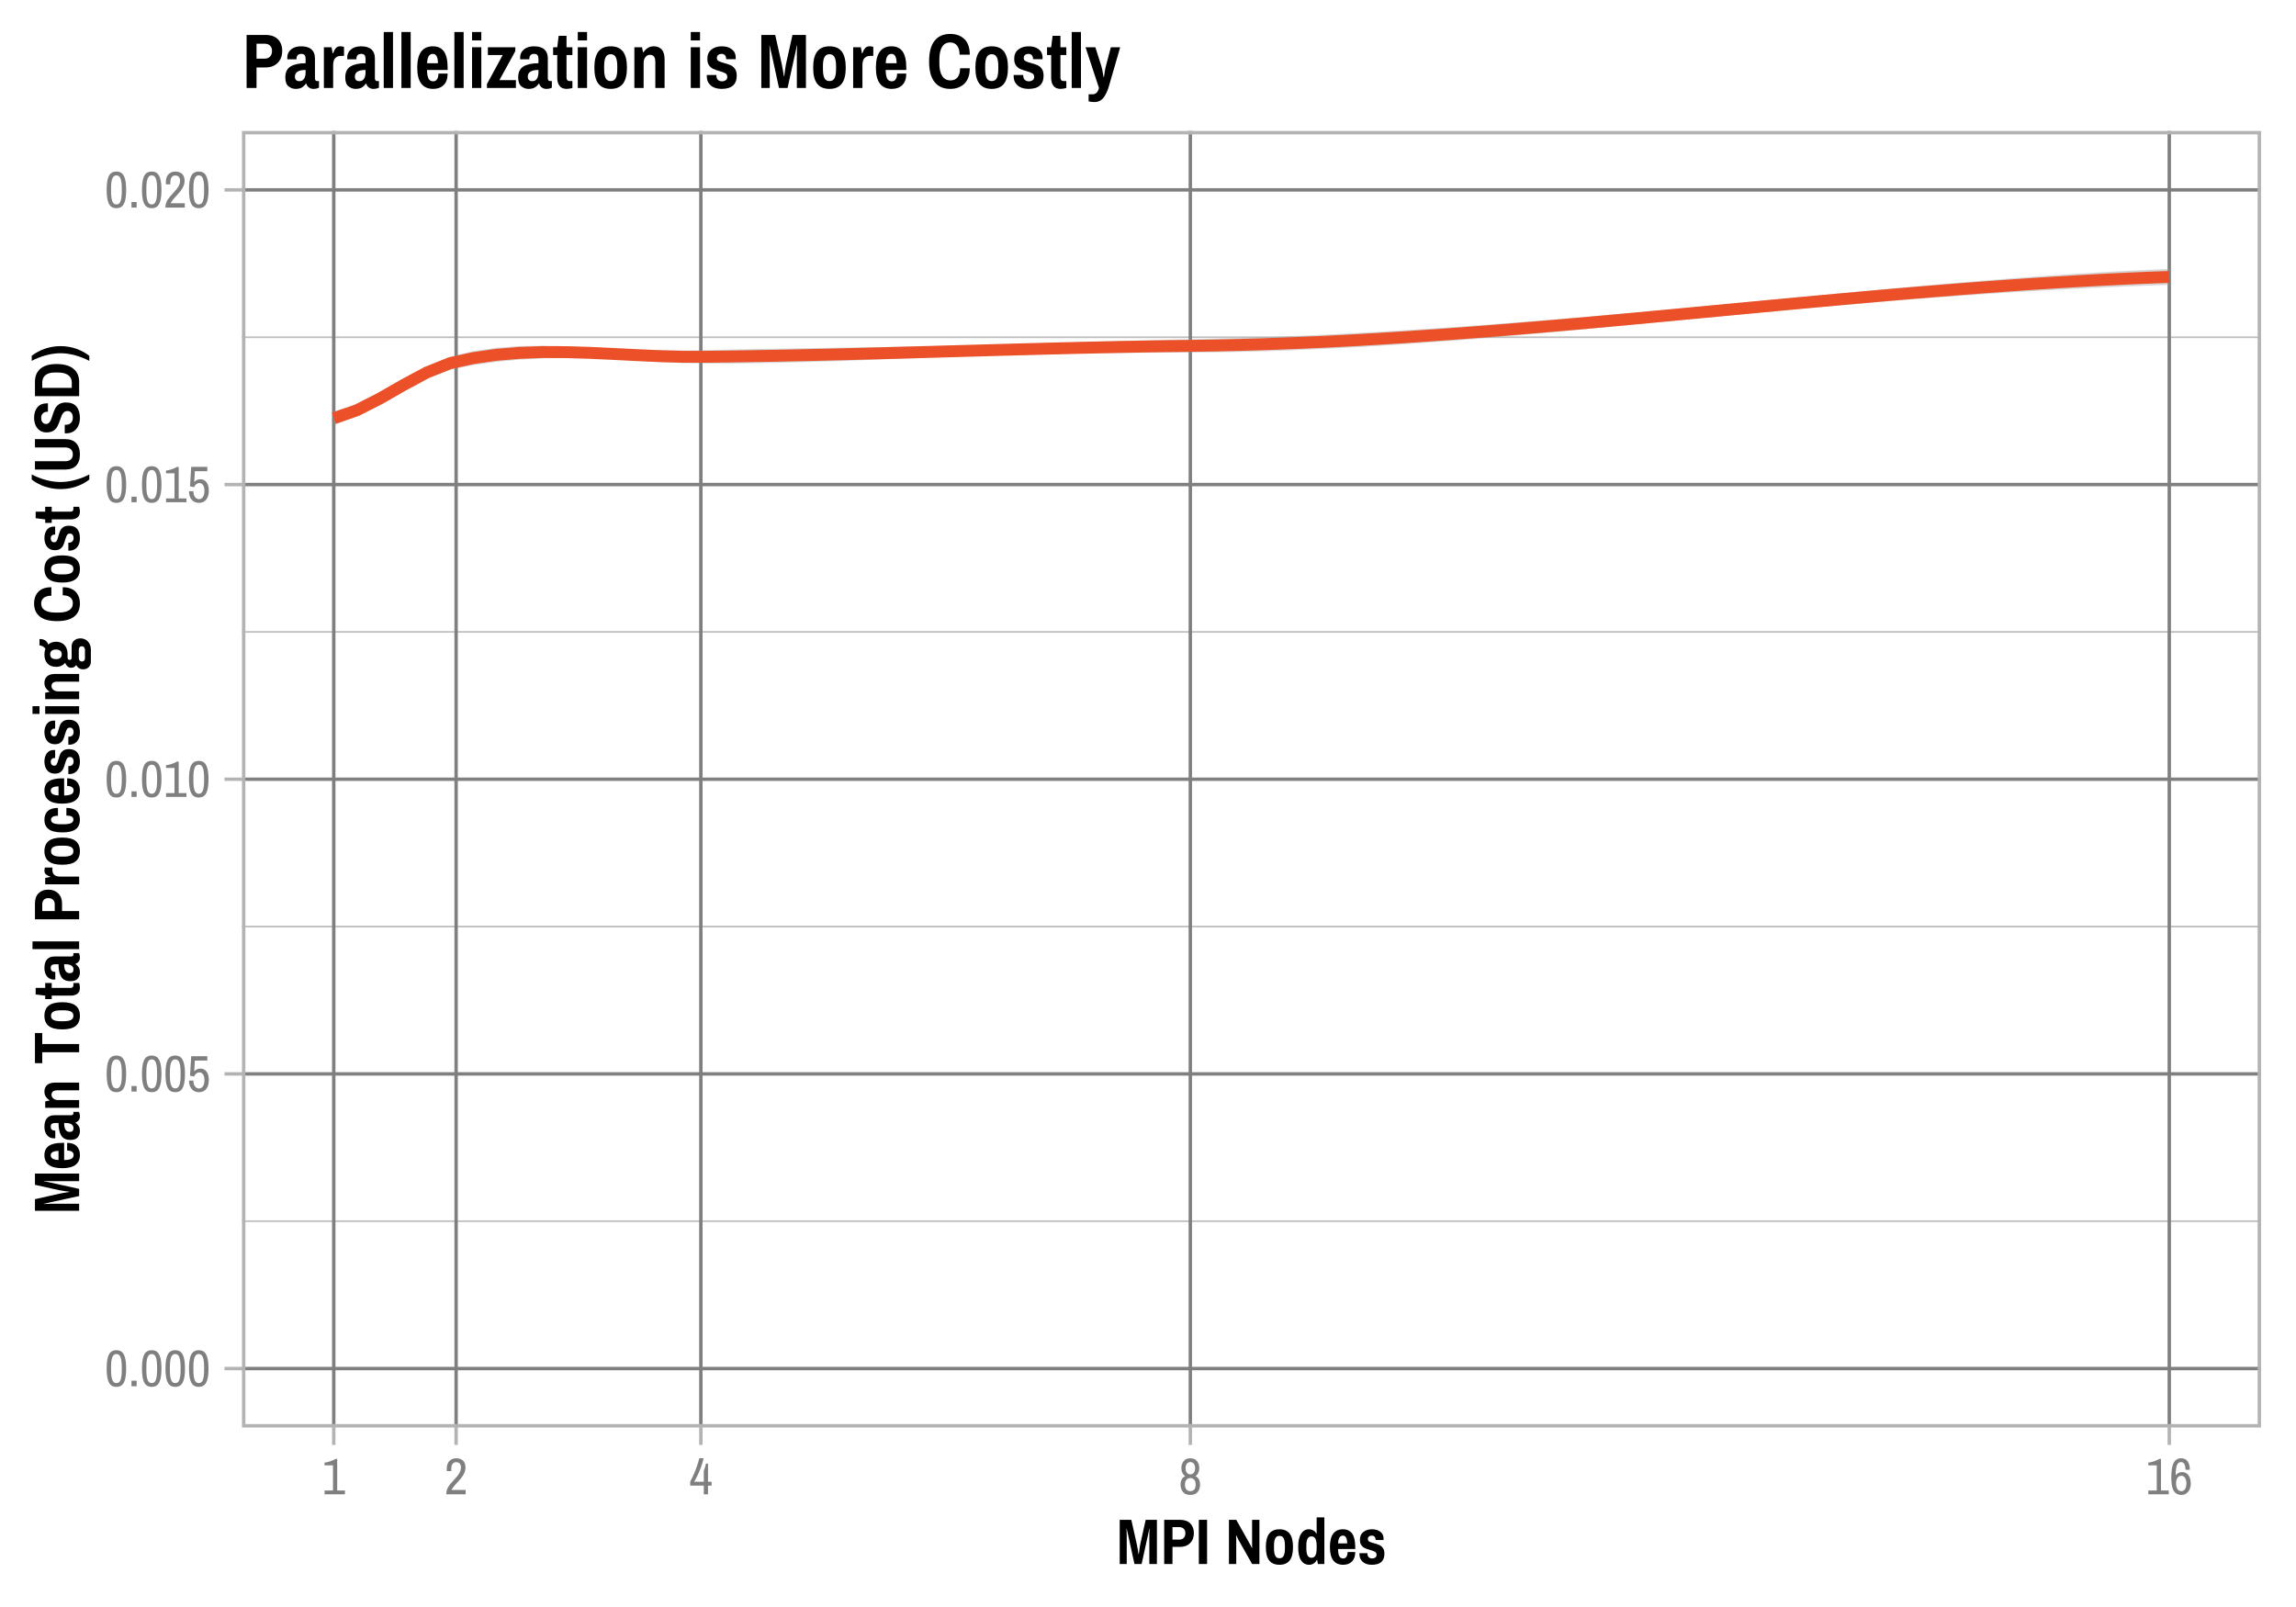 <?xml version="1.0" encoding="UTF-8"?>
<svg xmlns="http://www.w3.org/2000/svg" xmlns:xlink="http://www.w3.org/1999/xlink" width="720pt" height="504pt" viewBox="0 0 720 504" version="1.1">
<defs>
<g>
<symbol overflow="visible" id="glyph0-0">
<path style="stroke:none;" d="M 0 -11.336 L 8.098 -11.336 L 8.098 0 L 0 0 Z M 6.793 -10.523 L 1.301 -10.523 L 4.047 -6.391 Z M 0.809 -9.785 L 0.809 -1.531 L 3.555 -5.648 Z M 7.285 -9.785 L 4.539 -5.648 L 7.285 -1.531 Z M 4.047 -4.945 L 1.301 -0.809 L 6.793 -0.809 Z M 4.047 -4.945 "/>
</symbol>
<symbol overflow="visible" id="glyph0-1">
<path style="stroke:none;" d="M 3.695 -11.301 C 4.363 -11.297 4.918 -11.125 5.359 -10.781 C 5.797 -10.434 6.137 -9.84 6.379 -9 C 6.617 -8.16 6.738 -7.008 6.742 -5.543 C 6.738 -4.09 6.617 -2.938 6.379 -2.094 C 6.137 -1.246 5.797 -0.656 5.359 -0.316 C 4.918 0.023 4.363 0.191 3.695 0.195 C 3.012 0.191 2.453 0.023 2.016 -0.316 C 1.574 -0.656 1.23 -1.246 0.992 -2.094 C 0.75 -2.938 0.633 -4.09 0.633 -5.543 C 0.633 -7.008 0.75 -8.16 0.984 -9.008 C 1.219 -9.852 1.559 -10.445 2.004 -10.789 C 2.449 -11.125 3.012 -11.297 3.695 -11.301 Z M 3.695 -10.102 C 3.07 -10.102 2.633 -9.754 2.383 -9.062 C 2.129 -8.371 2.004 -7.387 2.008 -6.105 L 2.008 -4.98 C 2.004 -3.711 2.129 -2.727 2.383 -2.031 C 2.633 -1.332 3.07 -0.984 3.695 -0.984 C 4.316 -0.984 4.75 -1.332 4.996 -2.031 C 5.242 -2.727 5.367 -3.711 5.367 -4.98 L 5.367 -6.105 C 5.367 -7.387 5.242 -8.371 4.996 -9.062 C 4.75 -9.754 4.316 -10.102 3.695 -10.102 Z M 3.695 -10.102 "/>
</symbol>
<symbol overflow="visible" id="glyph0-2">
<path style="stroke:none;" d="M 1.039 -1.742 L 2.656 -1.742 L 2.656 0 L 1.039 0 Z M 1.039 -1.742 "/>
</symbol>
<symbol overflow="visible" id="glyph0-3">
<path style="stroke:none;" d="M 2.27 -6.355 C 2.816 -6.926 3.469 -7.211 4.223 -7.215 C 4.984 -7.211 5.613 -6.902 6.105 -6.289 C 6.598 -5.672 6.844 -4.785 6.848 -3.625 C 6.844 -2.414 6.566 -1.477 6.02 -0.809 C 5.465 -0.141 4.711 0.191 3.75 0.195 C 2.809 0.191 2.051 -0.133 1.484 -0.789 C 0.914 -1.445 0.633 -2.332 0.633 -3.449 L 2.008 -3.449 C 2.004 -2.695 2.172 -2.094 2.508 -1.645 C 2.84 -1.191 3.254 -0.965 3.75 -0.969 C 4.266 -0.965 4.68 -1.191 4.996 -1.645 C 5.312 -2.094 5.473 -2.754 5.473 -3.625 C 5.473 -4.375 5.324 -4.961 5.031 -5.387 C 4.738 -5.805 4.348 -6.016 3.855 -6.02 C 3.512 -6.016 3.195 -5.902 2.91 -5.676 C 2.621 -5.445 2.391 -5.133 2.219 -4.734 L 0.949 -4.965 L 1.32 -11.09 L 6.371 -11.09 L 6.371 -9.734 L 2.465 -9.734 Z M 2.27 -6.355 "/>
</symbol>
<symbol overflow="visible" id="glyph0-4">
<path style="stroke:none;" d="M 7.199 0 L 0.809 0 L 0.809 -1.195 L 3.449 -1.195 L 3.449 -9.082 L 0.793 -9.082 L 0.793 -9.926 C 1.258 -9.973 1.828 -10.102 2.5 -10.32 C 3.168 -10.535 3.75 -10.793 4.242 -11.09 L 4.77 -11.09 L 4.77 -1.195 L 7.199 -1.195 Z M 7.199 0 "/>
</symbol>
<symbol overflow="visible" id="glyph0-5">
<path style="stroke:none;" d="M 3.715 -11.301 C 4.582 -11.297 5.281 -11.059 5.816 -10.586 C 6.348 -10.109 6.613 -9.387 6.617 -8.414 C 6.613 -7.812 6.496 -7.246 6.266 -6.715 C 6.027 -6.18 5.742 -5.695 5.402 -5.262 C 5.062 -4.824 4.617 -4.309 4.066 -3.715 C 3.348 -2.949 2.848 -2.348 2.57 -1.918 C 2.426 -1.738 2.324 -1.551 2.27 -1.355 L 6.672 -1.355 L 6.672 0 L 0.617 0 L 0.617 -0.195 C 0.613 -1.023 0.879 -1.832 1.406 -2.621 C 1.723 -3.074 2.227 -3.676 2.922 -4.418 C 3.426 -4.957 3.832 -5.414 4.137 -5.797 C 4.441 -6.176 4.695 -6.59 4.902 -7.039 C 5.105 -7.48 5.207 -7.945 5.211 -8.43 C 5.207 -8.871 5.09 -9.254 4.855 -9.582 C 4.617 -9.902 4.23 -10.066 3.695 -10.066 C 3.164 -10.066 2.777 -9.867 2.531 -9.477 C 2.285 -9.078 2.16 -8.566 2.164 -7.938 L 2.164 -7.285 L 0.773 -7.285 C 0.773 -7.316 0.766 -7.387 0.754 -7.496 C 0.742 -7.598 0.738 -7.742 0.738 -7.922 C 0.738 -9.047 1.02 -9.891 1.582 -10.453 C 2.145 -11.016 2.855 -11.297 3.715 -11.301 Z M 3.715 -11.301 "/>
</symbol>
<symbol overflow="visible" id="glyph0-6">
<path style="stroke:none;" d="M 4.539 -11.301 C 4.348 -10.383 4.066 -9.418 3.695 -8.41 C 3.316 -7.398 2.926 -6.488 2.523 -5.676 C 2.117 -4.859 1.797 -4.277 1.566 -3.926 L 4.609 -3.926 L 4.609 -7.41 C 4.762 -7.758 4.883 -8.086 4.973 -8.395 C 5.059 -8.695 5.168 -9.113 5.297 -9.645 L 5.93 -9.645 L 5.93 -3.926 L 7.059 -3.926 L 7.059 -2.727 L 5.93 -2.727 L 5.93 0 L 4.609 0 L 4.609 -2.727 L 0.336 -2.727 L 0.336 -3.941 C 0.918 -5.02 1.469 -6.203 1.98 -7.496 C 2.488 -8.785 2.895 -10.055 3.203 -11.301 Z M 4.539 -11.301 "/>
</symbol>
<symbol overflow="visible" id="glyph0-7">
<path style="stroke:none;" d="M 3.695 -11.301 C 4.586 -11.297 5.277 -11.004 5.766 -10.418 C 6.25 -9.832 6.492 -9.094 6.496 -8.203 C 6.492 -7.672 6.391 -7.188 6.188 -6.75 C 5.98 -6.309 5.684 -5.953 5.297 -5.684 C 6.258 -5.215 6.738 -4.332 6.742 -3.043 C 6.738 -2.09 6.484 -1.312 5.984 -0.711 C 5.477 -0.105 4.715 0.191 3.695 0.195 C 2.66 0.191 1.891 -0.105 1.391 -0.711 C 0.883 -1.312 0.633 -2.09 0.633 -3.043 C 0.633 -4.332 1.113 -5.215 2.078 -5.684 C 1.688 -5.953 1.391 -6.309 1.188 -6.75 C 0.98 -7.188 0.879 -7.672 0.879 -8.203 C 0.879 -9.094 1.125 -9.832 1.617 -10.418 C 2.109 -11.004 2.801 -11.297 3.695 -11.301 Z M 3.695 -10.102 C 3.234 -10.102 2.871 -9.93 2.602 -9.59 C 2.332 -9.25 2.195 -8.781 2.199 -8.184 C 2.195 -7.582 2.332 -7.113 2.602 -6.773 C 2.871 -6.434 3.234 -6.262 3.695 -6.266 C 4.152 -6.262 4.516 -6.434 4.785 -6.773 C 5.055 -7.113 5.191 -7.582 5.191 -8.184 C 5.191 -8.781 5.055 -9.25 4.785 -9.59 C 4.516 -9.93 4.152 -10.102 3.695 -10.102 Z M 3.695 -5.086 C 3.152 -5.086 2.734 -4.902 2.445 -4.539 C 2.148 -4.176 2.004 -3.676 2.008 -3.043 C 2.004 -2.395 2.148 -1.891 2.438 -1.531 C 2.723 -1.164 3.141 -0.984 3.695 -0.984 C 4.23 -0.984 4.645 -1.164 4.934 -1.531 C 5.223 -1.891 5.367 -2.395 5.367 -3.043 C 5.367 -3.676 5.223 -4.176 4.934 -4.539 C 4.645 -4.902 4.23 -5.086 3.695 -5.086 Z M 3.695 -5.086 "/>
</symbol>
<symbol overflow="visible" id="glyph0-8">
<path style="stroke:none;" d="M 3.75 -11.301 C 4.652 -11.297 5.324 -10.969 5.773 -10.312 C 6.215 -9.656 6.438 -8.781 6.441 -7.691 L 5.086 -7.691 C 5.086 -8.461 4.969 -9.055 4.734 -9.477 C 4.5 -9.891 4.152 -10.102 3.695 -10.102 C 3.047 -10.102 2.605 -9.754 2.367 -9.062 C 2.125 -8.371 2.004 -7.328 2.008 -5.93 C 2.238 -6.258 2.523 -6.512 2.867 -6.695 C 3.203 -6.875 3.574 -6.965 3.977 -6.969 C 4.867 -6.965 5.551 -6.633 6.027 -5.965 C 6.5 -5.297 6.738 -4.441 6.742 -3.398 C 6.738 -2.68 6.613 -2.047 6.363 -1.504 C 6.109 -0.957 5.762 -0.539 5.324 -0.246 C 4.883 0.047 4.387 0.191 3.836 0.195 C 2.777 0.191 1.98 -0.215 1.441 -1.035 C 0.902 -1.855 0.633 -3.254 0.633 -5.227 C 0.633 -7.445 0.891 -9.012 1.414 -9.926 C 1.934 -10.84 2.715 -11.297 3.75 -11.301 Z M 3.75 -5.809 C 3.219 -5.805 2.816 -5.578 2.543 -5.129 C 2.266 -4.676 2.125 -4.102 2.129 -3.398 C 2.125 -2.691 2.266 -2.109 2.543 -1.66 C 2.816 -1.207 3.219 -0.984 3.75 -0.984 C 4.289 -0.984 4.691 -1.207 4.961 -1.66 C 5.23 -2.109 5.367 -2.691 5.367 -3.398 C 5.367 -4.102 5.23 -4.676 4.961 -5.129 C 4.691 -5.578 4.289 -5.805 3.75 -5.809 Z M 3.75 -5.809 "/>
</symbol>
<symbol overflow="visible" id="glyph1-0">
<path style="stroke:none;" d="M 0 -14.168 L 10.121 -14.168 L 10.121 0 L 0 0 Z M 8.492 -13.156 L 1.629 -13.156 L 5.059 -7.984 Z M 1.012 -12.23 L 1.012 -1.914 L 4.445 -7.062 Z M 9.109 -12.23 L 5.676 -7.062 L 9.109 -1.914 Z M 5.059 -6.184 L 1.629 -1.012 L 8.492 -1.012 Z M 5.059 -6.184 "/>
</symbol>
<symbol overflow="visible" id="glyph1-1">
<path style="stroke:none;" d="M 10.363 0 L 10.363 -8.82 C 10.359 -9.242 10.371 -9.68 10.395 -10.129 C 10.418 -10.574 10.434 -10.887 10.449 -11.066 L 10.363 -11.066 C 10.328 -10.977 10.297 -10.816 10.273 -10.582 L 10.031 -9.504 L 7.941 0 L 5.699 0 L 3.762 -8.91 C 3.613 -9.438 3.445 -10.156 3.258 -11.066 L 3.191 -11.066 C 3.203 -10.887 3.219 -10.562 3.242 -10.098 C 3.262 -9.625 3.273 -9.199 3.277 -8.82 L 3.277 0 L 1.078 0 L 1.078 -13.859 L 4.707 -13.859 L 6.426 -6.227 C 6.508 -5.84 6.613 -5.277 6.742 -4.543 C 6.863 -3.801 6.941 -3.312 6.973 -3.078 L 7.062 -3.078 C 7.086 -3.324 7.152 -3.828 7.258 -4.586 C 7.359 -5.34 7.449 -5.887 7.523 -6.227 L 9.219 -13.859 L 12.738 -13.859 L 12.738 0 Z M 10.363 0 "/>
</symbol>
<symbol overflow="visible" id="glyph1-2">
<path style="stroke:none;" d="M 1.211 0 L 1.211 -13.859 L 6.184 -13.859 C 7.574 -13.855 8.645 -13.477 9.395 -12.715 C 10.137 -11.949 10.512 -10.945 10.516 -9.703 C 10.512 -8.395 10.117 -7.344 9.328 -6.555 C 8.535 -5.762 7.484 -5.367 6.184 -5.367 L 3.805 -5.367 L 3.805 0 Z M 5.895 -7.656 C 6.527 -7.652 7.012 -7.836 7.348 -8.207 C 7.684 -8.57 7.852 -9.07 7.855 -9.703 C 7.852 -10.273 7.68 -10.727 7.336 -11.062 C 6.992 -11.398 6.512 -11.566 5.895 -11.57 L 3.805 -11.57 L 3.805 -7.656 Z M 5.895 -7.656 "/>
</symbol>
<symbol overflow="visible" id="glyph1-3">
<path style="stroke:none;" d="M 1.012 -13.859 L 3.586 -13.859 L 3.586 0 L 1.012 0 Z M 1.012 -13.859 "/>
</symbol>
<symbol overflow="visible" id="glyph1-4">
<path style="stroke:none;" d=""/>
</symbol>
<symbol overflow="visible" id="glyph1-5">
<path style="stroke:none;" d="M 8.469 0 L 4.156 -7.633 L 3.543 -8.953 L 3.453 -8.887 C 3.449 -8.797 3.457 -8.641 3.473 -8.414 C 3.484 -8.188 3.492 -7.961 3.496 -7.742 L 3.496 0 L 1.211 0 L 1.211 -13.859 L 3.496 -13.859 L 7.789 -6.227 C 7.875 -6.078 7.992 -5.855 8.141 -5.555 C 8.281 -5.254 8.379 -5.051 8.426 -4.949 L 8.469 -4.992 L 8.469 -13.859 L 10.758 -13.859 L 10.758 0 Z M 8.469 0 "/>
</symbol>
<symbol overflow="visible" id="glyph1-6">
<path style="stroke:none;" d="M 5.082 -10.891 C 6.516 -10.887 7.582 -10.43 8.281 -9.523 C 8.977 -8.609 9.328 -7.203 9.328 -5.301 C 9.328 -3.406 8.973 -2.008 8.27 -1.109 C 7.562 -0.207 6.5 0.238 5.082 0.242 C 3.641 0.238 2.57 -0.207 1.867 -1.109 C 1.16 -2.008 0.809 -3.406 0.812 -5.301 C 0.809 -7.203 1.16 -8.609 1.867 -9.523 C 2.57 -10.43 3.641 -10.887 5.082 -10.891 Z M 5.082 -8.82 C 4.461 -8.816 4.023 -8.562 3.762 -8.051 C 3.496 -7.535 3.363 -6.75 3.367 -5.699 L 3.367 -4.949 C 3.363 -3.875 3.496 -3.082 3.762 -2.574 C 4.023 -2.059 4.461 -1.805 5.082 -1.805 C 5.695 -1.805 6.137 -2.059 6.402 -2.574 C 6.664 -3.082 6.797 -3.875 6.797 -4.949 L 6.797 -5.699 C 6.797 -6.75 6.664 -7.535 6.402 -8.051 C 6.137 -8.562 5.695 -8.816 5.082 -8.82 Z M 5.082 -8.82 "/>
</symbol>
<symbol overflow="visible" id="glyph1-7">
<path style="stroke:none;" d="M 6.754 -1.297 L 6.664 -1.297 C 6.398 -0.781 6.059 -0.398 5.641 -0.141 C 5.223 0.113 4.758 0.238 4.246 0.242 C 3.156 0.238 2.312 -0.219 1.715 -1.145 C 1.109 -2.066 0.809 -3.461 0.812 -5.324 C 0.809 -7.172 1.113 -8.562 1.727 -9.492 C 2.332 -10.422 3.129 -10.887 4.113 -10.891 C 4.656 -10.887 5.141 -10.766 5.566 -10.527 C 5.988 -10.281 6.293 -9.953 6.488 -9.547 L 6.602 -9.547 L 6.602 -14.629 L 9.02 -14.629 L 9.02 0 L 6.996 0 Z M 4.973 -8.668 C 4.398 -8.664 3.988 -8.414 3.738 -7.918 C 3.488 -7.418 3.363 -6.68 3.367 -5.699 L 3.367 -4.949 C 3.363 -3.949 3.488 -3.199 3.738 -2.703 C 3.988 -2.203 4.398 -1.957 4.973 -1.957 C 5.539 -1.957 5.953 -2.203 6.215 -2.703 C 6.469 -3.199 6.598 -3.949 6.602 -4.949 L 6.602 -5.676 C 6.598 -6.656 6.469 -7.398 6.215 -7.906 C 5.953 -8.41 5.539 -8.664 4.973 -8.668 Z M 4.973 -8.668 "/>
</symbol>
<symbol overflow="visible" id="glyph1-8">
<path style="stroke:none;" d="M 4.707 -10.891 C 5.996 -10.887 6.961 -10.43 7.602 -9.523 C 8.234 -8.609 8.555 -7.203 8.559 -5.301 L 8.559 -4.707 L 3.168 -4.707 C 3.18 -3.707 3.309 -2.965 3.551 -2.473 C 3.793 -1.98 4.207 -1.734 4.797 -1.738 C 5.219 -1.734 5.551 -1.914 5.797 -2.277 C 6.035 -2.633 6.156 -3.129 6.16 -3.762 L 8.559 -3.762 C 8.555 -2.441 8.211 -1.441 7.523 -0.77 C 6.832 -0.094 5.922 0.238 4.797 0.242 C 2.008 0.238 0.613 -1.605 0.617 -5.301 C 0.613 -9.023 1.977 -10.887 4.707 -10.891 Z M 4.707 -8.91 C 4.207 -8.906 3.84 -8.699 3.598 -8.293 C 3.355 -7.879 3.219 -7.273 3.191 -6.469 L 6.027 -6.469 C 6.023 -7.258 5.914 -7.859 5.695 -8.281 C 5.477 -8.695 5.145 -8.906 4.707 -8.91 Z M 4.707 -8.91 "/>
</symbol>
<symbol overflow="visible" id="glyph1-9">
<path style="stroke:none;" d="M 4.621 -10.891 C 5.672 -10.887 6.535 -10.625 7.215 -10.109 C 7.887 -9.586 8.227 -8.879 8.227 -7.984 L 8.207 -7.523 L 5.742 -7.523 L 5.742 -7.566 C 5.727 -8.004 5.613 -8.34 5.41 -8.566 C 5.203 -8.793 4.918 -8.906 4.555 -8.91 C 4.168 -8.906 3.863 -8.812 3.641 -8.625 C 3.41 -8.434 3.297 -8.176 3.301 -7.855 C 3.297 -7.469 3.453 -7.191 3.762 -7.027 C 4.066 -6.855 4.551 -6.684 5.215 -6.512 C 5.887 -6.332 6.441 -6.148 6.887 -5.961 C 7.324 -5.766 7.703 -5.453 8.02 -5.016 C 8.332 -4.574 8.488 -3.973 8.492 -3.211 C 8.488 -0.91 7.168 0.238 4.531 0.242 C 3.324 0.238 2.379 -0.066 1.691 -0.68 C 1 -1.297 0.656 -2.109 0.66 -3.125 L 0.684 -3.387 L 3.168 -3.387 L 3.168 -3.234 C 3.18 -2.719 3.328 -2.34 3.609 -2.102 C 3.887 -1.855 4.223 -1.734 4.621 -1.738 C 5 -1.734 5.328 -1.824 5.609 -2.012 C 5.883 -2.191 6.023 -2.484 6.027 -2.883 C 6.023 -3.32 5.859 -3.633 5.531 -3.828 C 5.203 -4.016 4.684 -4.215 3.98 -4.422 C 3.316 -4.598 2.773 -4.785 2.352 -4.984 C 1.922 -5.18 1.559 -5.488 1.262 -5.906 C 0.957 -6.324 0.809 -6.898 0.812 -7.633 C 0.809 -8.672 1.164 -9.477 1.879 -10.043 C 2.59 -10.605 3.504 -10.887 4.621 -10.891 Z M 4.621 -10.891 "/>
</symbol>
<symbol overflow="visible" id="glyph2-0">
<path style="stroke:none;" d="M -14.168 0 L -14.168 -10.121 L 0 -10.121 L 0 0 Z M -13.156 -8.492 L -13.156 -1.629 L -7.984 -5.059 Z M -12.23 -1.012 L -1.914 -1.012 L -7.062 -4.445 Z M -12.23 -9.109 L -7.062 -5.676 L -1.914 -9.109 Z M -6.184 -5.059 L -1.012 -1.629 L -1.012 -8.492 Z M -6.184 -5.059 "/>
</symbol>
<symbol overflow="visible" id="glyph2-1">
<path style="stroke:none;" d="M 0 -10.363 L -8.82 -10.363 C -9.242 -10.359 -9.68 -10.371 -10.129 -10.395 C -10.574 -10.418 -10.887 -10.434 -11.066 -10.449 L -11.066 -10.363 C -10.977 -10.328 -10.816 -10.297 -10.582 -10.273 L -9.504 -10.031 L 0 -7.941 L 0 -5.699 L -8.91 -3.762 C -9.438 -3.613 -10.156 -3.445 -11.066 -3.258 L -11.066 -3.191 C -10.887 -3.203 -10.562 -3.219 -10.098 -3.242 C -9.625 -3.262 -9.199 -3.273 -8.82 -3.277 L 0 -3.277 L 0 -1.078 L -13.859 -1.078 L -13.859 -4.707 L -6.227 -6.426 C -5.84 -6.508 -5.277 -6.613 -4.543 -6.742 C -3.801 -6.863 -3.312 -6.941 -3.078 -6.973 L -3.078 -7.062 C -3.324 -7.086 -3.828 -7.152 -4.586 -7.258 C -5.34 -7.359 -5.887 -7.449 -6.227 -7.523 L -13.859 -9.219 L -13.859 -12.738 L 0 -12.738 Z M 0 -10.363 "/>
</symbol>
<symbol overflow="visible" id="glyph2-2">
<path style="stroke:none;" d="M -10.891 -4.707 C -10.887 -5.996 -10.43 -6.961 -9.523 -7.602 C -8.609 -8.234 -7.203 -8.555 -5.301 -8.559 L -4.707 -8.559 L -4.707 -3.168 C -3.707 -3.18 -2.965 -3.309 -2.473 -3.551 C -1.98 -3.793 -1.734 -4.207 -1.738 -4.797 C -1.734 -5.219 -1.914 -5.551 -2.277 -5.797 C -2.633 -6.035 -3.129 -6.156 -3.762 -6.16 L -3.762 -8.559 C -2.441 -8.555 -1.441 -8.211 -0.77 -7.523 C -0.094 -6.832 0.238 -5.922 0.242 -4.797 C 0.238 -2.008 -1.605 -0.613 -5.301 -0.617 C -9.023 -0.613 -10.887 -1.977 -10.891 -4.707 Z M -8.91 -4.707 C -8.906 -4.207 -8.699 -3.84 -8.293 -3.598 C -7.879 -3.355 -7.273 -3.219 -6.469 -3.191 L -6.469 -6.027 C -7.258 -6.023 -7.859 -5.914 -8.281 -5.695 C -8.695 -5.477 -8.906 -5.145 -8.91 -4.707 Z M -8.91 -4.707 "/>
</symbol>
<symbol overflow="visible" id="glyph2-3">
<path style="stroke:none;" d="M -10.891 -4.398 C -10.887 -5.598 -10.613 -6.5 -10.074 -7.105 C -9.527 -7.703 -8.758 -8.004 -7.766 -8.008 L -2.508 -8.008 C -2.273 -8.004 -2.098 -8.059 -1.98 -8.172 C -1.863 -8.281 -1.805 -8.418 -1.805 -8.578 L -1.805 -9.062 L -0.09 -9.062 C 0.133 -8.68 0.238 -8.195 0.242 -7.613 C 0.238 -7.137 0.113 -6.738 -0.141 -6.41 C -0.398 -6.082 -0.73 -5.859 -1.145 -5.742 L -1.145 -5.652 C -0.672 -5.312 -0.324 -4.941 -0.098 -4.543 C 0.129 -4.137 0.238 -3.605 0.242 -2.949 C 0.238 -2.27 0.02 -1.656 -0.43 -1.102 C -0.875 -0.543 -1.648 -0.262 -2.75 -0.266 C -4.109 -0.262 -5.07 -0.723 -5.633 -1.648 C -6.188 -2.57 -6.469 -3.879 -6.469 -5.566 L -7.566 -5.566 C -7.988 -5.566 -8.32 -5.484 -8.559 -5.324 C -8.789 -5.16 -8.906 -4.867 -8.91 -4.445 C -8.906 -4.004 -8.793 -3.684 -8.566 -3.488 C -8.34 -3.285 -8.078 -3.188 -7.789 -3.191 L -7.48 -3.191 L -7.48 -0.793 C -7.551 -0.773 -7.703 -0.766 -7.941 -0.77 C -8.816 -0.766 -9.527 -1.098 -10.074 -1.758 C -10.613 -2.418 -10.887 -3.297 -10.891 -4.398 Z M -4.707 -5.566 C -4.703 -3.703 -4.125 -2.77 -2.969 -2.773 C -2.176 -2.77 -1.781 -3.168 -1.781 -3.961 C -1.781 -4.5 -1.996 -4.902 -2.43 -5.168 C -2.859 -5.434 -3.414 -5.566 -4.094 -5.566 Z M -4.707 -5.566 "/>
</symbol>
<symbol overflow="visible" id="glyph2-4">
<path style="stroke:none;" d="M -10.891 -6.203 C -10.887 -7.066 -10.609 -7.754 -10.062 -8.262 C -9.508 -8.766 -8.641 -9.016 -7.457 -9.02 L 0 -9.02 L 0 -6.602 L -6.797 -6.602 C -7.457 -6.598 -7.934 -6.477 -8.227 -6.238 C -8.52 -5.992 -8.664 -5.645 -8.668 -5.191 C -8.664 -4.723 -8.465 -4.328 -8.062 -4.016 C -7.656 -3.695 -7.145 -3.539 -6.535 -3.543 L 0 -3.543 L 0 -1.121 L -10.648 -1.121 L -10.648 -3.125 L -9.328 -3.387 L -9.328 -3.496 C -9.797 -3.805 -10.172 -4.184 -10.461 -4.629 C -10.742 -5.074 -10.887 -5.598 -10.891 -6.203 Z M -10.891 -6.203 "/>
</symbol>
<symbol overflow="visible" id="glyph2-5">
<path style="stroke:none;" d=""/>
</symbol>
<symbol overflow="visible" id="glyph2-6">
<path style="stroke:none;" d="M -11.57 -6.359 L 0 -6.359 L 0 -3.785 L -11.57 -3.785 L -11.57 -0.352 L -13.859 -0.352 L -13.859 -9.812 L -11.57 -9.812 Z M -11.57 -6.359 "/>
</symbol>
<symbol overflow="visible" id="glyph2-7">
<path style="stroke:none;" d="M -10.891 -5.082 C -10.887 -6.516 -10.43 -7.582 -9.523 -8.281 C -8.609 -8.977 -7.203 -9.328 -5.301 -9.328 C -3.406 -9.328 -2.008 -8.973 -1.109 -8.27 C -0.207 -7.562 0.238 -6.5 0.242 -5.082 C 0.238 -3.641 -0.207 -2.57 -1.109 -1.867 C -2.008 -1.16 -3.406 -0.809 -5.301 -0.812 C -7.203 -0.809 -8.609 -1.16 -9.523 -1.867 C -10.43 -2.57 -10.887 -3.641 -10.891 -5.082 Z M -8.82 -5.082 C -8.816 -4.461 -8.562 -4.023 -8.051 -3.762 C -7.535 -3.496 -6.75 -3.363 -5.699 -3.367 L -4.949 -3.367 C -3.875 -3.363 -3.082 -3.496 -2.574 -3.762 C -2.059 -4.023 -1.805 -4.461 -1.805 -5.082 C -1.805 -5.695 -2.059 -6.137 -2.574 -6.402 C -3.082 -6.664 -3.875 -6.797 -4.949 -6.797 L -5.699 -6.797 C -6.75 -6.797 -7.535 -6.664 -8.051 -6.402 C -8.562 -6.137 -8.816 -5.695 -8.82 -5.082 Z M -8.82 -5.082 "/>
</symbol>
<symbol overflow="visible" id="glyph2-8">
<path style="stroke:none;" d="M -8.602 -5.215 L -8.602 -3.676 L -2.684 -3.676 C -2.402 -3.672 -2.184 -3.746 -2.035 -3.895 C -1.879 -4.039 -1.805 -4.25 -1.805 -4.531 L -1.805 -5.215 L 0 -5.215 C 0.059 -5.035 0.113 -4.801 0.164 -4.52 C 0.215 -4.23 0.238 -3.98 0.242 -3.762 C 0.238 -2.867 -0.027 -2.223 -0.57 -1.836 C -1.109 -1.445 -1.793 -1.254 -2.617 -1.254 L -8.602 -1.254 L -8.602 -0.176 L -10.648 -0.176 L -10.648 -1.254 L -13.641 -1.629 L -13.641 -3.676 L -10.648 -3.676 L -10.648 -5.215 Z M -8.602 -5.215 "/>
</symbol>
<symbol overflow="visible" id="glyph2-9">
<path style="stroke:none;" d="M -14.629 -1.102 L -14.629 -3.52 L 0 -3.52 L 0 -1.102 Z M -14.629 -1.102 "/>
</symbol>
<symbol overflow="visible" id="glyph2-10">
<path style="stroke:none;" d="M 0 -1.211 L -13.859 -1.211 L -13.859 -6.184 C -13.855 -7.574 -13.477 -8.645 -12.715 -9.395 C -11.949 -10.137 -10.945 -10.512 -9.703 -10.516 C -8.395 -10.512 -7.344 -10.117 -6.555 -9.328 C -5.762 -8.535 -5.367 -7.484 -5.367 -6.184 L -5.367 -3.805 L 0 -3.805 Z M -7.656 -5.895 C -7.652 -6.527 -7.836 -7.012 -8.207 -7.348 C -8.57 -7.684 -9.07 -7.852 -9.703 -7.855 C -10.273 -7.852 -10.727 -7.68 -11.062 -7.336 C -11.398 -6.992 -11.566 -6.512 -11.57 -5.895 L -11.57 -3.805 L -7.656 -3.805 Z M -7.656 -5.895 "/>
</symbol>
<symbol overflow="visible" id="glyph2-11">
<path style="stroke:none;" d="M -10.891 -5.367 C -10.887 -5.645 -10.863 -5.871 -10.824 -6.047 C -10.777 -6.223 -10.75 -6.332 -10.734 -6.379 L -8.383 -6.379 L -8.383 -5.523 C -8.379 -4.934 -8.188 -4.457 -7.809 -4.09 C -7.426 -3.723 -6.797 -3.539 -5.918 -3.543 L 0 -3.543 L 0 -1.121 L -10.648 -1.121 L -10.648 -3.125 L -9.086 -3.41 L -9.086 -3.543 C -9.613 -3.715 -10.047 -3.941 -10.383 -4.223 C -10.719 -4.5 -10.887 -4.883 -10.891 -5.367 Z M -10.891 -5.367 "/>
</symbol>
<symbol overflow="visible" id="glyph2-12">
<path style="stroke:none;" d="M -10.891 -4.773 C -10.887 -5.945 -10.539 -6.859 -9.844 -7.512 C -9.148 -8.164 -8.082 -8.488 -6.645 -8.492 L -6.645 -6.027 C -8.094 -6.023 -8.816 -5.605 -8.82 -4.773 C -8.816 -4.273 -8.562 -3.914 -8.051 -3.695 C -7.535 -3.473 -6.75 -3.363 -5.699 -3.367 L -4.949 -3.367 C -3.875 -3.363 -3.082 -3.477 -2.574 -3.707 C -2.059 -3.93 -1.805 -4.309 -1.805 -4.84 C -1.805 -5.277 -1.984 -5.594 -2.344 -5.797 C -2.703 -5.992 -3.254 -6.094 -4.004 -6.094 L -4.004 -8.492 C -2.562 -8.488 -1.496 -8.172 -0.801 -7.535 C -0.105 -6.895 0.238 -5.996 0.242 -4.84 C 0.238 -3.461 -0.203 -2.445 -1.098 -1.793 C -1.988 -1.137 -3.391 -0.809 -5.301 -0.812 C -7.203 -0.809 -8.609 -1.137 -9.523 -1.801 C -10.43 -2.457 -10.887 -3.449 -10.891 -4.773 Z M -10.891 -4.773 "/>
</symbol>
<symbol overflow="visible" id="glyph2-13">
<path style="stroke:none;" d="M -10.891 -4.621 C -10.887 -5.672 -10.625 -6.535 -10.109 -7.215 C -9.586 -7.887 -8.879 -8.227 -7.984 -8.227 L -7.523 -8.207 L -7.523 -5.742 L -7.566 -5.742 C -8.004 -5.727 -8.34 -5.613 -8.566 -5.41 C -8.793 -5.203 -8.906 -4.918 -8.91 -4.555 C -8.906 -4.168 -8.812 -3.863 -8.625 -3.641 C -8.434 -3.41 -8.176 -3.297 -7.855 -3.301 C -7.469 -3.297 -7.191 -3.453 -7.027 -3.762 C -6.855 -4.066 -6.684 -4.551 -6.512 -5.215 C -6.332 -5.887 -6.148 -6.441 -5.961 -6.887 C -5.766 -7.324 -5.453 -7.703 -5.016 -8.02 C -4.574 -8.332 -3.973 -8.488 -3.211 -8.492 C -0.91 -8.488 0.238 -7.168 0.242 -4.531 C 0.238 -3.324 -0.066 -2.379 -0.68 -1.691 C -1.297 -1 -2.109 -0.656 -3.125 -0.66 L -3.387 -0.684 L -3.387 -3.168 L -3.234 -3.168 C -2.719 -3.18 -2.34 -3.328 -2.102 -3.609 C -1.855 -3.887 -1.734 -4.223 -1.738 -4.621 C -1.734 -5 -1.824 -5.328 -2.012 -5.609 C -2.191 -5.883 -2.484 -6.023 -2.883 -6.027 C -3.32 -6.023 -3.633 -5.859 -3.828 -5.531 C -4.016 -5.203 -4.215 -4.684 -4.422 -3.98 C -4.598 -3.316 -4.785 -2.773 -4.984 -2.352 C -5.18 -1.922 -5.488 -1.559 -5.906 -1.262 C -6.324 -0.957 -6.898 -0.809 -7.633 -0.812 C -8.672 -0.809 -9.477 -1.164 -10.043 -1.879 C -10.605 -2.59 -10.887 -3.504 -10.891 -4.621 Z M -10.891 -4.621 "/>
</symbol>
<symbol overflow="visible" id="glyph2-14">
<path style="stroke:none;" d="M -14.629 -1.102 L -14.629 -3.52 L -12.43 -3.52 L -12.43 -1.102 Z M -10.648 -1.102 L -10.648 -3.52 L 0 -3.52 L 0 -1.102 Z M -10.648 -1.102 "/>
</symbol>
<symbol overflow="visible" id="glyph2-15">
<path style="stroke:none;" d="M -12.43 -9.836 C -10.961 -9.832 -10.055 -9.254 -9.703 -8.098 C -9.391 -8.375 -9.023 -8.59 -8.609 -8.746 C -8.188 -8.898 -7.738 -8.977 -7.262 -8.977 C -6.145 -8.977 -5.262 -8.629 -4.609 -7.941 C -3.953 -7.246 -3.625 -6.273 -3.629 -5.016 L -3.629 -4.004 C -3.625 -3.781 -3.566 -3.605 -3.453 -3.477 C -3.332 -3.34 -3.18 -3.273 -2.992 -3.277 C -2.812 -3.273 -2.66 -3.332 -2.539 -3.453 C -2.414 -3.566 -2.355 -3.723 -2.355 -3.914 L -2.355 -7.566 C -2.355 -8.27 -2.102 -8.859 -1.594 -9.328 C -1.086 -9.797 -0.418 -10.031 0.418 -10.031 C 1.043 -10.031 1.609 -9.875 2.109 -9.57 C 2.609 -9.258 2.992 -8.836 3.266 -8.305 C 3.535 -7.766 3.672 -7.184 3.676 -6.555 L 3.676 -2.684 C 3.672 -2.008 3.445 -1.445 2.992 -1 C 2.535 -0.551 1.949 -0.328 1.23 -0.328 C 0.309 -0.328 -0.414 -0.773 -0.945 -1.672 C -1.102 -1.406 -1.316 -1.199 -1.582 -1.043 C -1.848 -0.887 -2.156 -0.809 -2.508 -0.812 C -2.945 -0.809 -3.328 -0.957 -3.66 -1.254 C -3.988 -1.547 -4.234 -1.918 -4.398 -2.375 C -4.707 -1.961 -5.105 -1.648 -5.598 -1.43 C -6.086 -1.211 -6.641 -1.102 -7.262 -1.102 C -8.371 -1.102 -9.254 -1.438 -9.91 -2.113 C -10.559 -2.785 -10.887 -3.754 -10.891 -5.016 C -10.887 -5.688 -10.777 -6.281 -10.559 -6.797 C -10.836 -7.148 -11.152 -7.406 -11.516 -7.578 C -11.871 -7.742 -12.176 -7.828 -12.43 -7.832 Z M -9.086 -5.016 C -9.082 -4.531 -8.926 -4.16 -8.613 -3.902 C -8.297 -3.645 -7.844 -3.516 -7.262 -3.52 C -6.684 -3.516 -6.242 -3.645 -5.93 -3.902 C -5.613 -4.16 -5.453 -4.531 -5.457 -5.016 C -5.453 -5.516 -5.613 -5.891 -5.93 -6.148 C -6.242 -6.402 -6.684 -6.531 -7.262 -6.535 C -7.844 -6.531 -8.297 -6.402 -8.613 -6.148 C -8.926 -5.891 -9.082 -5.516 -9.086 -5.016 Z M -0.109 -3.762 C -0.105 -3.48 -0.012 -3.246 0.176 -3.059 C 0.363 -2.867 0.582 -2.77 0.836 -2.773 C 1.141 -2.77 1.383 -2.867 1.559 -3.059 C 1.734 -3.246 1.82 -3.48 1.824 -3.762 L 1.824 -6.469 C 1.82 -6.773 1.734 -7.031 1.559 -7.246 C 1.383 -7.457 1.141 -7.562 0.836 -7.566 C 0.539 -7.562 0.309 -7.465 0.141 -7.27 C -0.023 -7.07 -0.105 -6.832 -0.109 -6.555 Z M -0.109 -3.762 "/>
</symbol>
<symbol overflow="visible" id="glyph2-16">
<path style="stroke:none;" d="M -14.125 -6.203 C -14.121 -7.742 -13.668 -8.977 -12.77 -9.91 C -11.863 -10.84 -10.512 -11.309 -8.711 -11.309 L -8.711 -8.645 C -9.75 -8.641 -10.543 -8.422 -11.086 -7.984 C -11.629 -7.543 -11.898 -6.949 -11.902 -6.203 C -11.898 -5.246 -11.512 -4.535 -10.734 -4.07 C -9.957 -3.598 -8.855 -3.363 -7.438 -3.367 L -6.426 -3.367 C -5 -3.363 -3.902 -3.609 -3.133 -4.102 C -2.363 -4.594 -1.98 -5.324 -1.98 -6.293 C -1.98 -7.066 -2.246 -7.672 -2.781 -8.117 C -3.316 -8.555 -4.105 -8.777 -5.148 -8.777 L -5.148 -11.309 C -3.387 -11.309 -2.047 -10.84 -1.133 -9.91 C -0.215 -8.977 0.238 -7.742 0.242 -6.203 C 0.238 -4.426 -0.355 -3.062 -1.551 -2.113 C -2.742 -1.156 -4.535 -0.68 -6.93 -0.684 C -9.332 -0.68 -11.133 -1.156 -12.332 -2.113 C -13.523 -3.062 -14.121 -4.426 -14.125 -6.203 Z M -14.125 -6.203 "/>
</symbol>
<symbol overflow="visible" id="glyph2-17">
<path style="stroke:none;" d="M -14.871 -5.215 C -13.566 -4.508 -12.113 -3.934 -10.516 -3.496 C -8.914 -3.055 -7.359 -2.836 -5.852 -2.84 C -4.355 -2.836 -2.805 -3.055 -1.199 -3.496 C 0.406 -3.934 1.867 -4.508 3.191 -5.215 L 3.191 -3.609 C 1.941 -2.641 0.543 -1.898 -1.012 -1.387 C -2.562 -0.871 -4.168 -0.613 -5.828 -0.617 C -7.5 -0.613 -9.117 -0.871 -10.68 -1.387 C -12.238 -1.898 -13.637 -2.641 -14.871 -3.609 Z M -14.871 -5.215 "/>
</symbol>
<symbol overflow="visible" id="glyph2-18">
<path style="stroke:none;" d="M -4.355 -10.758 C -2.855 -10.758 -1.715 -10.34 -0.934 -9.504 C -0.148 -8.668 0.238 -7.492 0.242 -5.984 C 0.238 -4.469 -0.148 -3.301 -0.934 -2.473 C -1.715 -1.645 -2.855 -1.23 -4.355 -1.23 L -13.859 -1.23 L -13.859 -3.828 L -4.445 -3.828 C -3.652 -3.824 -3.043 -4.012 -2.617 -4.387 C -2.191 -4.758 -1.98 -5.289 -1.98 -5.984 C -1.98 -6.684 -2.191 -7.223 -2.617 -7.598 C -3.043 -7.969 -3.652 -8.156 -4.445 -8.16 L -13.859 -8.16 L -13.859 -10.758 Z M -4.355 -10.758 "/>
</symbol>
<symbol overflow="visible" id="glyph2-19">
<path style="stroke:none;" d="M -14.125 -5.523 C -14.121 -6.84 -13.781 -7.922 -13.102 -8.766 C -12.418 -9.609 -11.395 -10.031 -10.031 -10.031 L -9.789 -10.031 L -9.789 -7.391 L -9.965 -7.391 C -10.551 -7.387 -11.02 -7.219 -11.375 -6.883 C -11.723 -6.543 -11.898 -6.082 -11.902 -5.5 C -11.898 -4.879 -11.762 -4.402 -11.484 -4.066 C -11.203 -3.73 -10.844 -3.562 -10.406 -3.562 C -10.023 -3.562 -9.711 -3.676 -9.473 -3.902 C -9.227 -4.129 -9.031 -4.41 -8.887 -4.75 C -8.738 -5.086 -8.57 -5.562 -8.383 -6.184 C -8.113 -7.043 -7.844 -7.75 -7.578 -8.305 C -7.305 -8.852 -6.895 -9.32 -6.348 -9.711 C -5.793 -10.098 -5.062 -10.293 -4.156 -10.297 C -2.641 -10.293 -1.531 -9.859 -0.824 -8.988 C -0.113 -8.113 0.238 -6.914 0.242 -5.391 C 0.238 -4.523 0.078 -3.727 -0.25 -3.004 C -0.578 -2.273 -1.066 -1.695 -1.715 -1.266 C -2.359 -0.832 -3.145 -0.613 -4.07 -0.617 L -4.512 -0.617 L -4.512 -3.32 L -4.18 -3.301 C -3.516 -3.297 -2.984 -3.492 -2.586 -3.883 C -2.18 -4.27 -1.98 -4.816 -1.98 -5.523 C -1.98 -6.238 -2.137 -6.766 -2.453 -7.105 C -2.766 -7.441 -3.152 -7.609 -3.609 -7.613 C -4.062 -7.609 -4.434 -7.488 -4.73 -7.25 C -5.02 -7.004 -5.25 -6.699 -5.422 -6.336 C -5.586 -5.965 -5.773 -5.469 -5.984 -4.84 C -6.258 -4.004 -6.535 -3.324 -6.809 -2.805 C -7.078 -2.281 -7.488 -1.832 -8.039 -1.461 C -8.59 -1.086 -9.32 -0.902 -10.23 -0.902 C -11.066 -0.902 -11.777 -1.109 -12.363 -1.527 C -12.949 -1.945 -13.387 -2.504 -13.684 -3.199 C -13.973 -3.895 -14.121 -4.668 -14.125 -5.523 Z M -14.125 -5.523 "/>
</symbol>
<symbol overflow="visible" id="glyph2-20">
<path style="stroke:none;" d="M -13.859 -5.719 C -13.855 -7.477 -13.285 -8.844 -12.145 -9.82 C -11 -10.797 -9.328 -11.285 -7.129 -11.285 C -4.793 -11.285 -3.02 -10.797 -1.812 -9.82 C -0.602 -8.844 0 -7.477 0 -5.719 L 0 -1.211 L -13.859 -1.211 Z M -2.309 -5.5 C -2.309 -6.48 -2.676 -7.246 -3.418 -7.797 C -4.156 -8.348 -5.234 -8.625 -6.645 -8.625 L -7.633 -8.625 C -8.922 -8.625 -9.902 -8.348 -10.57 -7.797 C -11.234 -7.246 -11.566 -6.48 -11.57 -5.5 L -11.57 -3.805 L -2.309 -3.805 Z M -2.309 -5.5 "/>
</symbol>
<symbol overflow="visible" id="glyph2-21">
<path style="stroke:none;" d="M -14.871 -1.891 C -13.625 -2.871 -12.219 -3.625 -10.66 -4.148 C -9.094 -4.668 -7.484 -4.926 -5.828 -4.93 C -4.168 -4.926 -2.566 -4.668 -1.023 -4.148 C 0.523 -3.625 1.926 -2.871 3.191 -1.891 L 3.191 -0.309 C 1.867 -1.008 0.41 -1.582 -1.188 -2.035 C -2.785 -2.48 -4.34 -2.707 -5.852 -2.707 C -7.359 -2.707 -8.914 -2.48 -10.516 -2.035 C -12.113 -1.582 -13.566 -1.008 -14.871 -0.309 Z M -14.871 -1.891 "/>
</symbol>
<symbol overflow="visible" id="glyph3-0">
<path style="stroke:none;" d="M 0 -17 L 12.145 -17 L 12.145 0 L 0 0 Z M 10.191 -15.789 L 1.953 -15.789 L 6.07 -9.582 Z M 1.215 -14.68 L 1.215 -2.297 L 5.332 -8.473 Z M 10.93 -14.68 L 6.812 -8.473 L 10.93 -2.297 Z M 6.07 -7.418 L 1.953 -1.215 L 10.191 -1.215 Z M 6.07 -7.418 "/>
</symbol>
<symbol overflow="visible" id="glyph3-1">
<path style="stroke:none;" d="M 1.453 0 L 1.453 -16.633 L 7.418 -16.633 C 9.09 -16.629 10.375 -16.172 11.273 -15.258 C 12.172 -14.344 12.621 -13.137 12.621 -11.641 C 12.621 -10.074 12.145 -8.816 11.195 -7.867 C 10.242 -6.914 8.984 -6.438 7.418 -6.441 L 4.566 -6.441 L 4.566 0 Z M 7.074 -9.188 C 7.828 -9.188 8.41 -9.406 8.816 -9.848 C 9.219 -10.285 9.422 -10.883 9.426 -11.641 C 9.422 -12.324 9.215 -12.871 8.805 -13.277 C 8.387 -13.684 7.809 -13.887 7.074 -13.887 L 4.566 -13.887 L 4.566 -9.188 Z M 7.074 -9.188 "/>
</symbol>
<symbol overflow="visible" id="glyph3-2">
<path style="stroke:none;" d="M 5.281 -13.066 C 6.719 -13.066 7.801 -12.738 8.527 -12.09 C 9.246 -11.434 9.609 -10.512 9.609 -9.32 L 9.609 -3.008 C 9.609 -2.723 9.672 -2.512 9.805 -2.375 C 9.934 -2.23 10.098 -2.16 10.297 -2.164 L 10.875 -2.164 L 10.875 -0.105 C 10.418 0.156 9.836 0.285 9.133 0.289 C 8.566 0.285 8.086 0.137 7.695 -0.172 C 7.297 -0.477 7.031 -0.879 6.891 -1.371 L 6.785 -1.371 C 6.379 -0.809 5.934 -0.391 5.449 -0.117 C 4.965 0.152 4.328 0.285 3.539 0.289 C 2.727 0.285 1.984 0.02 1.32 -0.516 C 0.648 -1.051 0.316 -1.977 0.316 -3.301 C 0.316 -4.934 0.871 -6.086 1.98 -6.758 C 3.09 -7.422 4.656 -7.758 6.68 -7.762 L 6.68 -9.082 C 6.68 -9.59 6.582 -9.984 6.387 -10.27 C 6.191 -10.547 5.84 -10.688 5.332 -10.691 C 4.801 -10.688 4.418 -10.551 4.184 -10.281 C 3.945 -10.008 3.824 -9.695 3.828 -9.344 L 3.828 -8.977 L 0.949 -8.977 C 0.934 -9.062 0.926 -9.246 0.926 -9.531 C 0.926 -10.582 1.32 -11.434 2.113 -12.09 C 2.902 -12.738 3.957 -13.066 5.281 -13.066 Z M 6.68 -5.648 C 4.445 -5.648 3.328 -4.953 3.328 -3.562 C 3.328 -2.609 3.801 -2.133 4.754 -2.137 C 5.402 -2.133 5.887 -2.391 6.203 -2.914 C 6.52 -3.43 6.68 -4.098 6.68 -4.91 Z M 6.68 -5.648 "/>
</symbol>
<symbol overflow="visible" id="glyph3-3">
<path style="stroke:none;" d="M 6.441 -13.066 C 6.77 -13.066 7.043 -13.039 7.258 -12.988 C 7.469 -12.934 7.602 -12.898 7.656 -12.883 L 7.656 -10.059 L 6.625 -10.059 C 5.918 -10.055 5.348 -9.824 4.91 -9.371 C 4.469 -8.91 4.246 -8.156 4.25 -7.102 L 4.25 0 L 1.348 0 L 1.348 -12.777 L 3.75 -12.777 L 4.094 -10.902 L 4.25 -10.902 C 4.457 -11.535 4.73 -12.055 5.066 -12.461 C 5.398 -12.863 5.855 -13.066 6.441 -13.066 Z M 6.441 -13.066 "/>
</symbol>
<symbol overflow="visible" id="glyph3-4">
<path style="stroke:none;" d="M 1.32 -17.555 L 4.223 -17.555 L 4.223 0 L 1.32 0 Z M 1.32 -17.555 "/>
</symbol>
<symbol overflow="visible" id="glyph3-5">
<path style="stroke:none;" d="M 5.648 -13.066 C 7.195 -13.066 8.352 -12.52 9.121 -11.43 C 9.883 -10.336 10.266 -8.648 10.27 -6.363 L 10.27 -5.648 L 3.801 -5.648 C 3.816 -4.453 3.969 -3.559 4.262 -2.969 C 4.551 -2.379 5.051 -2.086 5.754 -2.086 C 6.262 -2.086 6.66 -2.301 6.953 -2.73 C 7.242 -3.16 7.387 -3.754 7.391 -4.516 L 10.27 -4.516 C 10.266 -2.926 9.852 -1.727 9.027 -0.922 C 8.199 -0.113 7.109 0.285 5.754 0.289 C 2.41 0.285 0.738 -1.93 0.738 -6.363 C 0.738 -10.832 2.375 -13.066 5.648 -13.066 Z M 5.648 -10.691 C 5.051 -10.688 4.605 -10.441 4.316 -9.953 C 4.023 -9.457 3.859 -8.727 3.828 -7.762 L 7.234 -7.762 C 7.23 -8.711 7.098 -9.438 6.836 -9.938 C 6.57 -10.438 6.176 -10.688 5.648 -10.691 Z M 5.648 -10.691 "/>
</symbol>
<symbol overflow="visible" id="glyph3-6">
<path style="stroke:none;" d="M 1.32 -17.555 L 4.223 -17.555 L 4.223 -14.914 L 1.32 -14.914 Z M 1.32 -12.777 L 4.223 -12.777 L 4.223 0 L 1.32 0 Z M 1.32 -12.777 "/>
</symbol>
<symbol overflow="visible" id="glyph3-7">
<path style="stroke:none;" d="M 9.531 -2.457 L 9.531 0 L 0.449 0 L 0.449 -1.242 L 5.387 -10.324 L 0.738 -10.324 L 0.738 -12.777 L 9.344 -12.777 L 9.344 -11.562 L 4.355 -2.457 Z M 9.531 -2.457 "/>
</symbol>
<symbol overflow="visible" id="glyph3-8">
<path style="stroke:none;" d="M 6.258 -10.324 L 4.41 -10.324 L 4.41 -3.223 C 4.406 -2.887 4.492 -2.625 4.672 -2.441 C 4.844 -2.254 5.102 -2.16 5.438 -2.164 L 6.258 -2.164 L 6.258 0 C 6.047 0.07 5.77 0.133 5.426 0.195 C 5.082 0.254 4.777 0.285 4.516 0.289 C 3.438 0.285 2.668 -0.035 2.203 -0.688 C 1.734 -1.336 1.5 -2.156 1.504 -3.141 L 1.504 -10.324 L 0.211 -10.324 L 0.211 -12.777 L 1.504 -12.777 L 1.953 -16.367 L 4.41 -16.367 L 4.41 -12.777 L 6.258 -12.777 Z M 6.258 -10.324 "/>
</symbol>
<symbol overflow="visible" id="glyph3-9">
<path style="stroke:none;" d="M 6.098 -13.066 C 7.82 -13.066 9.102 -12.52 9.941 -11.43 C 10.773 -10.336 11.191 -8.648 11.195 -6.363 C 11.191 -4.09 10.77 -2.41 9.926 -1.332 C 9.082 -0.25 7.805 0.285 6.098 0.289 C 4.371 0.285 3.086 -0.25 2.242 -1.332 C 1.395 -2.41 0.973 -4.09 0.977 -6.363 C 0.973 -8.648 1.395 -10.336 2.242 -11.43 C 3.086 -12.52 4.371 -13.066 6.098 -13.066 Z M 6.098 -10.586 C 5.355 -10.582 4.828 -10.273 4.512 -9.66 C 4.195 -9.043 4.035 -8.102 4.039 -6.836 L 4.039 -5.941 C 4.035 -4.652 4.195 -3.699 4.512 -3.086 C 4.828 -2.469 5.355 -2.16 6.098 -2.164 C 6.836 -2.16 7.363 -2.469 7.68 -3.086 C 7.996 -3.699 8.156 -4.652 8.156 -5.941 L 8.156 -6.836 C 8.156 -8.102 7.996 -9.043 7.68 -9.66 C 7.363 -10.273 6.836 -10.582 6.098 -10.586 Z M 6.098 -10.586 "/>
</symbol>
<symbol overflow="visible" id="glyph3-10">
<path style="stroke:none;" d="M 7.445 -13.066 C 8.48 -13.066 9.305 -12.734 9.914 -12.078 C 10.52 -11.414 10.82 -10.371 10.824 -8.949 L 10.824 0 L 7.922 0 L 7.922 -8.156 C 7.922 -8.945 7.773 -9.516 7.484 -9.871 C 7.188 -10.223 6.77 -10.398 6.23 -10.402 C 5.664 -10.398 5.195 -10.156 4.816 -9.676 C 4.438 -9.188 4.246 -8.578 4.25 -7.84 L 4.25 0 L 1.348 0 L 1.348 -12.777 L 3.75 -12.777 L 4.066 -11.195 L 4.199 -11.195 C 4.566 -11.754 5.02 -12.207 5.559 -12.551 C 6.094 -12.895 6.723 -13.066 7.445 -13.066 Z M 7.445 -13.066 "/>
</symbol>
<symbol overflow="visible" id="glyph3-11">
<path style="stroke:none;" d=""/>
</symbol>
<symbol overflow="visible" id="glyph3-12">
<path style="stroke:none;" d="M 5.543 -13.066 C 6.809 -13.066 7.848 -12.754 8.66 -12.129 C 9.469 -11.504 9.871 -10.652 9.875 -9.582 L 9.848 -9.027 L 6.891 -9.027 L 6.891 -9.082 C 6.871 -9.609 6.738 -10.008 6.492 -10.281 C 6.246 -10.551 5.902 -10.688 5.465 -10.691 C 5.004 -10.688 4.637 -10.574 4.367 -10.348 C 4.094 -10.117 3.961 -9.809 3.961 -9.426 C 3.961 -8.965 4.145 -8.633 4.516 -8.434 C 4.883 -8.23 5.465 -8.023 6.258 -7.812 C 7.066 -7.598 7.734 -7.379 8.262 -7.152 C 8.789 -6.922 9.242 -6.543 9.621 -6.02 C 10 -5.488 10.188 -4.77 10.191 -3.855 C 10.188 -1.094 8.605 0.285 5.438 0.289 C 3.992 0.285 2.855 -0.078 2.031 -0.816 C 1.203 -1.551 0.789 -2.531 0.793 -3.75 L 0.82 -4.066 L 3.801 -4.066 L 3.801 -3.879 C 3.816 -3.262 3.992 -2.809 4.328 -2.52 C 4.66 -2.23 5.066 -2.086 5.543 -2.086 C 6 -2.086 6.395 -2.195 6.73 -2.414 C 7.062 -2.633 7.23 -2.98 7.234 -3.457 C 7.23 -3.984 7.031 -4.363 6.641 -4.594 C 6.242 -4.82 5.621 -5.055 4.777 -5.305 C 3.98 -5.516 3.332 -5.742 2.824 -5.98 C 2.312 -6.215 1.875 -6.582 1.516 -7.086 C 1.152 -7.586 0.973 -8.277 0.977 -9.16 C 0.973 -10.406 1.398 -11.371 2.258 -12.051 C 3.109 -12.727 4.207 -13.066 5.543 -13.066 Z M 5.543 -13.066 "/>
</symbol>
<symbol overflow="visible" id="glyph3-13">
<path style="stroke:none;" d="M 12.434 0 L 12.434 -10.586 C 12.434 -11.094 12.445 -11.617 12.473 -12.156 C 12.496 -12.691 12.52 -13.066 12.539 -13.277 L 12.434 -13.277 C 12.398 -13.172 12.363 -12.977 12.328 -12.699 L 12.039 -11.406 L 9.531 0 L 6.836 0 L 4.516 -10.691 C 4.336 -11.32 4.133 -12.184 3.906 -13.277 L 3.828 -13.277 C 3.844 -13.066 3.867 -12.68 3.895 -12.117 C 3.918 -11.555 3.93 -11.043 3.934 -10.586 L 3.934 0 L 1.293 0 L 1.293 -16.633 L 5.648 -16.633 L 7.707 -7.473 C 7.809 -7.012 7.938 -6.34 8.09 -5.449 C 8.238 -4.559 8.332 -3.973 8.367 -3.695 L 8.473 -3.695 C 8.508 -3.992 8.586 -4.594 8.711 -5.504 C 8.832 -6.406 8.938 -7.062 9.027 -7.473 L 11.062 -16.633 L 15.285 -16.633 L 15.285 0 Z M 12.434 0 "/>
</symbol>
<symbol overflow="visible" id="glyph3-14">
<path style="stroke:none;" d="M 7.445 -16.949 C 9.293 -16.945 10.777 -16.402 11.895 -15.324 C 13.012 -14.238 13.57 -12.617 13.57 -10.453 L 10.375 -10.453 C 10.371 -11.703 10.105 -12.652 9.582 -13.305 C 9.051 -13.953 8.34 -14.277 7.445 -14.281 C 6.301 -14.277 5.445 -13.812 4.883 -12.883 C 4.316 -11.949 4.035 -10.629 4.039 -8.922 L 4.039 -7.707 C 4.035 -5.996 4.332 -4.684 4.922 -3.762 C 5.512 -2.836 6.387 -2.371 7.551 -2.375 C 8.48 -2.371 9.211 -2.695 9.742 -3.34 C 10.27 -3.98 10.535 -4.926 10.535 -6.176 L 13.57 -6.176 C 13.57 -4.062 13.012 -2.457 11.895 -1.359 C 10.777 -0.262 9.293 0.285 7.445 0.289 C 5.312 0.285 3.676 -0.426 2.535 -1.859 C 1.391 -3.289 0.82 -5.441 0.82 -8.316 C 0.82 -11.199 1.391 -13.359 2.535 -14.797 C 3.676 -16.227 5.312 -16.945 7.445 -16.949 Z M 7.445 -16.949 "/>
</symbol>
<symbol overflow="visible" id="glyph3-15">
<path style="stroke:none;" d="M 7.473 -0.66 C 7.027 0.906 6.453 2.141 5.742 3.051 C 5.027 3.953 4.098 4.406 2.957 4.41 C 2.461 4.406 2.023 4.375 1.648 4.316 C 1.266 4.25 1.078 4.211 1.082 4.199 L 1.082 1.98 L 2.375 1.98 C 2.828 1.98 3.23 1.816 3.578 1.492 C 3.918 1.164 4.168 0.668 4.328 0 L 0.105 -12.777 L 3.195 -12.777 L 5.094 -6.785 C 5.285 -6.168 5.445 -5.402 5.57 -4.488 L 5.754 -3.457 L 5.887 -3.457 L 6.047 -4.488 C 6.188 -5.508 6.328 -6.262 6.469 -6.758 L 8.051 -12.777 L 10.98 -12.777 Z M 7.473 -0.66 "/>
</symbol>
</g>
<clipPath id="clip1">
  <path d="M 75.879 41.074 L 709.039 41.074 L 709.039 447.699 L 75.879 447.699 Z M 75.879 41.074 "/>
</clipPath>
<clipPath id="clip2">
  <path d="M 75.879 382 L 709.039 382 L 709.039 384 L 75.879 384 Z M 75.879 382 "/>
</clipPath>
<clipPath id="clip3">
  <path d="M 75.879 290 L 709.039 290 L 709.039 291 L 75.879 291 Z M 75.879 290 "/>
</clipPath>
<clipPath id="clip4">
  <path d="M 75.879 197 L 709.039 197 L 709.039 199 L 75.879 199 Z M 75.879 197 "/>
</clipPath>
<clipPath id="clip5">
  <path d="M 75.879 105 L 709.039 105 L 709.039 107 L 75.879 107 Z M 75.879 105 "/>
</clipPath>
<clipPath id="clip6">
  <path d="M 75.879 428 L 709.039 428 L 709.039 430 L 75.879 430 Z M 75.879 428 "/>
</clipPath>
<clipPath id="clip7">
  <path d="M 75.879 336 L 709.039 336 L 709.039 338 L 75.879 338 Z M 75.879 336 "/>
</clipPath>
<clipPath id="clip8">
  <path d="M 75.879 243 L 709.039 243 L 709.039 245 L 75.879 245 Z M 75.879 243 "/>
</clipPath>
<clipPath id="clip9">
  <path d="M 75.879 151 L 709.039 151 L 709.039 153 L 75.879 153 Z M 75.879 151 "/>
</clipPath>
<clipPath id="clip10">
  <path d="M 75.879 59 L 709.039 59 L 709.039 61 L 75.879 61 Z M 75.879 59 "/>
</clipPath>
<clipPath id="clip11">
  <path d="M 104 41.074 L 106 41.074 L 106 447.699 L 104 447.699 Z M 104 41.074 "/>
</clipPath>
<clipPath id="clip12">
  <path d="M 142 41.074 L 144 41.074 L 144 447.699 L 142 447.699 Z M 142 41.074 "/>
</clipPath>
<clipPath id="clip13">
  <path d="M 219 41.074 L 221 41.074 L 221 447.699 L 219 447.699 Z M 219 41.074 "/>
</clipPath>
<clipPath id="clip14">
  <path d="M 372 41.074 L 374 41.074 L 374 447.699 L 372 447.699 Z M 372 41.074 "/>
</clipPath>
<clipPath id="clip15">
  <path d="M 679 41.074 L 681 41.074 L 681 447.699 L 679 447.699 Z M 679 41.074 "/>
</clipPath>
<clipPath id="clip16">
  <path d="M 75.879 41.074 L 709.039 41.074 L 709.039 447.699 L 75.879 447.699 Z M 75.879 41.074 "/>
</clipPath>
</defs>
<g id="surface14">
<rect x="0" y="0" width="720" height="504" style="fill:rgb(100%,100%,100%);fill-opacity:1;stroke:none;"/>
<rect x="0" y="0" width="720" height="504" style="fill:rgb(100%,100%,100%);fill-opacity:1;stroke:none;"/>
<path style="fill:none;stroke-width:2.134;stroke-linecap:round;stroke-linejoin:round;stroke:rgb(100%,100%,100%);stroke-opacity:1;stroke-miterlimit:10;" d="M 0 504 L 720 504 L 720 0 L 0 0 Z M 0 504 "/>
<g clip-path="url(#clip1)" clip-rule="nonzero">
<path style=" stroke:none;fill-rule:nonzero;fill:rgb(100%,100%,100%);fill-opacity:1;" d="M 75.879 447.699 L 709.039 447.699 L 709.039 41.074 L 75.879 41.074 Z M 75.879 447.699 "/>
</g>
<g clip-path="url(#clip2)" clip-rule="nonzero">
<path style="fill:none;stroke-width:0.533;stroke-linecap:butt;stroke-linejoin:round;stroke:rgb(74.902%,74.902%,74.902%);stroke-opacity:1;stroke-miterlimit:10;" d="M 75.879 383.008 L 709.043 383.008 "/>
</g>
<g clip-path="url(#clip3)" clip-rule="nonzero">
<path style="fill:none;stroke-width:0.533;stroke-linecap:butt;stroke-linejoin:round;stroke:rgb(74.902%,74.902%,74.902%);stroke-opacity:1;stroke-miterlimit:10;" d="M 75.879 290.594 L 709.043 290.594 "/>
</g>
<g clip-path="url(#clip4)" clip-rule="nonzero">
<path style="fill:none;stroke-width:0.533;stroke-linecap:butt;stroke-linejoin:round;stroke:rgb(74.902%,74.902%,74.902%);stroke-opacity:1;stroke-miterlimit:10;" d="M 75.879 198.18 L 709.043 198.18 "/>
</g>
<g clip-path="url(#clip5)" clip-rule="nonzero">
<path style="fill:none;stroke-width:0.533;stroke-linecap:butt;stroke-linejoin:round;stroke:rgb(74.902%,74.902%,74.902%);stroke-opacity:1;stroke-miterlimit:10;" d="M 75.879 105.766 L 709.043 105.766 "/>
</g>
<g clip-path="url(#clip6)" clip-rule="nonzero">
<path style="fill:none;stroke-width:1.067;stroke-linecap:butt;stroke-linejoin:round;stroke:rgb(49.804%,49.804%,49.804%);stroke-opacity:1;stroke-miterlimit:10;" d="M 75.879 429.219 L 709.043 429.219 "/>
</g>
<g clip-path="url(#clip7)" clip-rule="nonzero">
<path style="fill:none;stroke-width:1.067;stroke-linecap:butt;stroke-linejoin:round;stroke:rgb(49.804%,49.804%,49.804%);stroke-opacity:1;stroke-miterlimit:10;" d="M 75.879 336.801 L 709.043 336.801 "/>
</g>
<g clip-path="url(#clip8)" clip-rule="nonzero">
<path style="fill:none;stroke-width:1.067;stroke-linecap:butt;stroke-linejoin:round;stroke:rgb(49.804%,49.804%,49.804%);stroke-opacity:1;stroke-miterlimit:10;" d="M 75.879 244.387 L 709.043 244.387 "/>
</g>
<g clip-path="url(#clip9)" clip-rule="nonzero">
<path style="fill:none;stroke-width:1.067;stroke-linecap:butt;stroke-linejoin:round;stroke:rgb(49.804%,49.804%,49.804%);stroke-opacity:1;stroke-miterlimit:10;" d="M 75.879 151.973 L 709.043 151.973 "/>
</g>
<g clip-path="url(#clip10)" clip-rule="nonzero">
<path style="fill:none;stroke-width:1.067;stroke-linecap:butt;stroke-linejoin:round;stroke:rgb(49.804%,49.804%,49.804%);stroke-opacity:1;stroke-miterlimit:10;" d="M 75.879 59.559 L 709.043 59.559 "/>
</g>
<g clip-path="url(#clip11)" clip-rule="nonzero">
<path style="fill:none;stroke-width:1.067;stroke-linecap:butt;stroke-linejoin:round;stroke:rgb(49.804%,49.804%,49.804%);stroke-opacity:1;stroke-miterlimit:10;" d="M 104.66 447.699 L 104.66 41.074 "/>
</g>
<g clip-path="url(#clip12)" clip-rule="nonzero">
<path style="fill:none;stroke-width:1.067;stroke-linecap:butt;stroke-linejoin:round;stroke:rgb(49.804%,49.804%,49.804%);stroke-opacity:1;stroke-miterlimit:10;" d="M 143.035 447.699 L 143.035 41.074 "/>
</g>
<g clip-path="url(#clip13)" clip-rule="nonzero">
<path style="fill:none;stroke-width:1.067;stroke-linecap:butt;stroke-linejoin:round;stroke:rgb(49.804%,49.804%,49.804%);stroke-opacity:1;stroke-miterlimit:10;" d="M 219.781 447.699 L 219.781 41.074 "/>
</g>
<g clip-path="url(#clip14)" clip-rule="nonzero">
<path style="fill:none;stroke-width:1.067;stroke-linecap:butt;stroke-linejoin:round;stroke:rgb(49.804%,49.804%,49.804%);stroke-opacity:1;stroke-miterlimit:10;" d="M 373.273 447.699 L 373.273 41.074 "/>
</g>
<g clip-path="url(#clip15)" clip-rule="nonzero">
<path style="fill:none;stroke-width:1.067;stroke-linecap:butt;stroke-linejoin:round;stroke:rgb(49.804%,49.804%,49.804%);stroke-opacity:1;stroke-miterlimit:10;" d="M 680.262 447.699 L 680.262 41.074 "/>
</g>
<path style=" stroke:none;fill-rule:nonzero;fill:rgb(60%,60%,60%);fill-opacity:0.4;" d="M 104.66 129.086 L 111.945 126.832 L 119.234 123.391 L 126.52 119.25 L 133.805 115.105 L 141.09 111.891 L 148.375 110.121 L 155.664 109.055 L 162.949 108.535 L 170.234 108.438 L 177.52 108.633 L 184.809 108.984 L 192.094 109.359 L 199.379 109.664 L 206.664 109.852 L 213.953 109.902 L 221.238 109.793 L 228.523 109.633 L 235.809 109.484 L 243.098 109.352 L 250.383 109.227 L 257.668 109.113 L 264.953 109.004 L 272.242 108.898 L 279.527 108.789 L 286.812 108.672 L 294.098 108.547 L 301.383 108.402 L 308.672 108.234 L 315.957 108.047 L 323.242 107.836 L 330.527 107.605 L 337.816 107.367 L 345.102 107.129 L 352.387 106.902 L 359.672 106.691 L 366.961 106.508 L 374.246 106.363 L 381.531 106.203 L 388.816 106.004 L 396.105 105.766 L 403.391 105.488 L 410.676 105.18 L 417.961 104.832 L 425.25 104.457 L 432.535 104.051 L 439.82 103.613 L 447.105 103.152 L 454.391 102.664 L 461.68 102.156 L 468.965 101.621 L 476.25 101.066 L 483.535 100.492 L 490.824 99.898 L 498.109 99.289 L 505.395 98.664 L 512.68 98.027 L 519.969 97.371 L 527.254 96.707 L 534.539 96.035 L 541.824 95.352 L 549.113 94.664 L 570.969 92.578 L 578.258 91.887 L 585.543 91.203 L 592.828 90.527 L 600.113 89.867 L 607.398 89.219 L 614.688 88.594 L 621.973 87.988 L 629.258 87.41 L 636.543 86.859 L 643.832 86.344 L 651.117 85.859 L 658.402 85.414 L 665.688 85.012 L 672.977 84.652 L 680.262 84.344 L 680.262 89.344 L 672.977 89.59 L 665.688 89.871 L 658.402 90.191 L 651.117 90.547 L 643.832 90.934 L 636.543 91.352 L 629.258 91.801 L 621.973 92.277 L 614.688 92.781 L 607.398 93.309 L 600.113 93.859 L 592.828 94.434 L 585.543 95.031 L 578.258 95.648 L 570.969 96.281 L 563.684 96.93 L 556.398 97.598 L 549.113 98.273 L 541.824 98.961 L 534.539 99.656 L 527.254 100.355 L 519.969 101.059 L 512.68 101.762 L 505.395 102.457 L 498.109 103.145 L 490.824 103.824 L 483.535 104.488 L 476.25 105.137 L 468.965 105.762 L 461.68 106.363 L 454.391 106.938 L 447.105 107.48 L 439.82 107.992 L 432.535 108.465 L 425.25 108.898 L 417.961 109.285 L 410.676 109.629 L 403.391 109.926 L 396.105 110.168 L 388.816 110.355 L 381.531 110.488 L 374.246 110.559 L 366.961 110.594 L 359.672 110.637 L 352.387 110.691 L 345.102 110.766 L 337.816 110.855 L 330.527 110.977 L 323.242 111.125 L 315.957 111.309 L 308.672 111.523 L 301.383 111.77 L 294.098 112.039 L 286.812 112.324 L 279.527 112.613 L 272.242 112.898 L 264.953 113.168 L 257.668 113.41 L 250.383 113.625 L 243.098 113.797 L 235.809 113.926 L 228.523 114 L 221.238 114.012 L 213.953 113.887 L 206.664 113.527 L 199.379 113.062 L 192.094 112.621 L 184.809 112.328 L 177.52 112.242 L 170.234 112.391 L 162.949 112.801 L 155.664 113.496 L 148.375 114.516 L 141.09 115.953 L 133.805 118.574 L 126.52 122.254 L 119.234 126.477 L 111.945 130.469 L 104.66 133.27 Z M 104.66 129.086 "/>
<path style="fill:none;stroke-width:3.734;stroke-linecap:butt;stroke-linejoin:round;stroke:rgb(92.157%,31.373%,15.686%);stroke-opacity:1;stroke-miterlimit:10;" d="M 104.66 131.18 L 111.945 128.652 L 119.234 124.934 L 126.52 120.754 L 133.805 116.84 L 141.09 113.922 L 148.375 112.32 L 155.664 111.277 L 162.949 110.668 L 170.234 110.414 L 177.52 110.438 L 184.809 110.656 L 192.094 110.992 L 199.379 111.363 L 206.664 111.691 L 213.953 111.895 L 221.238 111.902 L 228.523 111.816 L 235.809 111.703 L 243.098 111.574 L 250.383 111.426 L 257.668 111.262 L 264.953 111.086 L 272.242 110.898 L 286.812 110.5 L 301.383 110.086 L 308.672 109.879 L 315.957 109.676 L 323.242 109.48 L 330.527 109.289 L 337.816 109.113 L 345.102 108.945 L 352.387 108.797 L 359.672 108.664 L 366.961 108.551 L 374.246 108.461 L 381.531 108.344 L 388.816 108.18 L 396.105 107.965 L 403.391 107.707 L 410.676 107.402 L 417.961 107.059 L 425.25 106.676 L 432.535 106.258 L 439.82 105.805 L 447.105 105.316 L 454.391 104.801 L 461.68 104.258 L 468.965 103.691 L 476.25 103.102 L 483.535 102.492 L 490.824 101.863 L 498.109 101.219 L 505.395 100.562 L 512.68 99.895 L 519.969 99.215 L 527.254 98.531 L 541.824 97.156 L 549.113 96.469 L 556.398 95.781 L 563.684 95.102 L 570.969 94.43 L 578.258 93.77 L 585.543 93.117 L 592.828 92.48 L 600.113 91.863 L 607.398 91.266 L 614.688 90.688 L 621.973 90.133 L 629.258 89.605 L 636.543 89.105 L 643.832 88.637 L 651.117 88.203 L 658.402 87.805 L 665.688 87.441 L 672.977 87.121 L 680.262 86.844 "/>
<g clip-path="url(#clip16)" clip-rule="nonzero">
<path style="fill:none;stroke-width:2.134;stroke-linecap:round;stroke-linejoin:round;stroke:rgb(70.196%,70.196%,70.196%);stroke-opacity:1;stroke-miterlimit:10;" d="M 75.879 447.699 L 709.039 447.699 L 709.039 41.074 L 75.879 41.074 Z M 75.879 447.699 "/>
</g>
<g style="fill:rgb(49.804%,49.804%,49.804%);fill-opacity:1;">
  <use xlink:href="#glyph0-1" x="32.82" y="434.762"/>
  <use xlink:href="#glyph0-2" x="40.195" y="434.762"/>
  <use xlink:href="#glyph0-1" x="43.891" y="434.762"/>
  <use xlink:href="#glyph0-1" x="51.265" y="434.762"/>
  <use xlink:href="#glyph0-1" x="58.64" y="434.762"/>
</g>
<g style="fill:rgb(49.804%,49.804%,49.804%);fill-opacity:1;">
  <use xlink:href="#glyph0-1" x="32.82" y="342.348"/>
  <use xlink:href="#glyph0-2" x="40.195" y="342.348"/>
  <use xlink:href="#glyph0-1" x="43.891" y="342.348"/>
  <use xlink:href="#glyph0-1" x="51.265" y="342.348"/>
  <use xlink:href="#glyph0-3" x="58.64" y="342.348"/>
</g>
<g style="fill:rgb(49.804%,49.804%,49.804%);fill-opacity:1;">
  <use xlink:href="#glyph0-1" x="32.82" y="249.93"/>
  <use xlink:href="#glyph0-2" x="40.195" y="249.93"/>
  <use xlink:href="#glyph0-1" x="43.891" y="249.93"/>
  <use xlink:href="#glyph0-4" x="51.265" y="249.93"/>
  <use xlink:href="#glyph0-1" x="58.64" y="249.93"/>
</g>
<g style="fill:rgb(49.804%,49.804%,49.804%);fill-opacity:1;">
  <use xlink:href="#glyph0-1" x="32.82" y="157.516"/>
  <use xlink:href="#glyph0-2" x="40.195" y="157.516"/>
  <use xlink:href="#glyph0-1" x="43.891" y="157.516"/>
  <use xlink:href="#glyph0-4" x="51.265" y="157.516"/>
  <use xlink:href="#glyph0-3" x="58.64" y="157.516"/>
</g>
<g style="fill:rgb(49.804%,49.804%,49.804%);fill-opacity:1;">
  <use xlink:href="#glyph0-1" x="32.82" y="65.102"/>
  <use xlink:href="#glyph0-2" x="40.195" y="65.102"/>
  <use xlink:href="#glyph0-1" x="43.891" y="65.102"/>
  <use xlink:href="#glyph0-5" x="51.265" y="65.102"/>
  <use xlink:href="#glyph0-1" x="58.64" y="65.102"/>
</g>
<path style="fill:none;stroke-width:1.067;stroke-linecap:butt;stroke-linejoin:round;stroke:rgb(70.196%,70.196%,70.196%);stroke-opacity:1;stroke-miterlimit:10;" d="M 70.402 429.219 L 75.879 429.219 "/>
<path style="fill:none;stroke-width:1.067;stroke-linecap:butt;stroke-linejoin:round;stroke:rgb(70.196%,70.196%,70.196%);stroke-opacity:1;stroke-miterlimit:10;" d="M 70.402 336.801 L 75.879 336.801 "/>
<path style="fill:none;stroke-width:1.067;stroke-linecap:butt;stroke-linejoin:round;stroke:rgb(70.196%,70.196%,70.196%);stroke-opacity:1;stroke-miterlimit:10;" d="M 70.402 244.387 L 75.879 244.387 "/>
<path style="fill:none;stroke-width:1.067;stroke-linecap:butt;stroke-linejoin:round;stroke:rgb(70.196%,70.196%,70.196%);stroke-opacity:1;stroke-miterlimit:10;" d="M 70.402 151.973 L 75.879 151.973 "/>
<path style="fill:none;stroke-width:1.067;stroke-linecap:butt;stroke-linejoin:round;stroke:rgb(70.196%,70.196%,70.196%);stroke-opacity:1;stroke-miterlimit:10;" d="M 70.402 59.559 L 75.879 59.559 "/>
<path style="fill:none;stroke-width:1.067;stroke-linecap:butt;stroke-linejoin:round;stroke:rgb(70.196%,70.196%,70.196%);stroke-opacity:1;stroke-miterlimit:10;" d="M 104.66 453.18 L 104.66 447.699 "/>
<path style="fill:none;stroke-width:1.067;stroke-linecap:butt;stroke-linejoin:round;stroke:rgb(70.196%,70.196%,70.196%);stroke-opacity:1;stroke-miterlimit:10;" d="M 143.035 453.18 L 143.035 447.699 "/>
<path style="fill:none;stroke-width:1.067;stroke-linecap:butt;stroke-linejoin:round;stroke:rgb(70.196%,70.196%,70.196%);stroke-opacity:1;stroke-miterlimit:10;" d="M 219.781 453.18 L 219.781 447.699 "/>
<path style="fill:none;stroke-width:1.067;stroke-linecap:butt;stroke-linejoin:round;stroke:rgb(70.196%,70.196%,70.196%);stroke-opacity:1;stroke-miterlimit:10;" d="M 373.273 453.18 L 373.273 447.699 "/>
<path style="fill:none;stroke-width:1.067;stroke-linecap:butt;stroke-linejoin:round;stroke:rgb(70.196%,70.196%,70.196%);stroke-opacity:1;stroke-miterlimit:10;" d="M 680.262 453.18 L 680.262 447.699 "/>
<g style="fill:rgb(49.804%,49.804%,49.804%);fill-opacity:1;">
  <use xlink:href="#glyph0-4" x="100.973" y="468.652"/>
</g>
<g style="fill:rgb(49.804%,49.804%,49.804%);fill-opacity:1;">
  <use xlink:href="#glyph0-5" x="139.348" y="468.652"/>
</g>
<g style="fill:rgb(49.804%,49.804%,49.804%);fill-opacity:1;">
  <use xlink:href="#glyph0-6" x="216.094" y="468.652"/>
</g>
<g style="fill:rgb(49.804%,49.804%,49.804%);fill-opacity:1;">
  <use xlink:href="#glyph0-7" x="369.586" y="468.652"/>
</g>
<g style="fill:rgb(49.804%,49.804%,49.804%);fill-opacity:1;">
  <use xlink:href="#glyph0-4" x="672.887" y="468.652"/>
  <use xlink:href="#glyph0-8" x="680.261" y="468.652"/>
</g>
<g style="fill:rgb(0%,0%,0%);fill-opacity:1;">
  <use xlink:href="#glyph1-1" x="350.055" y="490.516"/>
  <use xlink:href="#glyph1-2" x="363.871" y="490.516"/>
  <use xlink:href="#glyph1-3" x="374.937" y="490.516"/>
  <use xlink:href="#glyph1-4" x="379.557" y="490.516"/>
  <use xlink:href="#glyph1-5" x="384.177" y="490.516"/>
  <use xlink:href="#glyph1-6" x="396.145" y="490.516"/>
  <use xlink:href="#glyph1-7" x="406.287" y="490.516"/>
  <use xlink:href="#glyph1-8" x="416.429" y="490.516"/>
  <use xlink:href="#glyph1-9" x="425.647" y="490.516"/>
</g>
<g style="fill:rgb(0%,0%,0%);fill-opacity:1;">
  <use xlink:href="#glyph2-1" x="24.82" y="380.809"/>
  <use xlink:href="#glyph2-2" x="24.82" y="366.993"/>
  <use xlink:href="#glyph2-3" x="24.82" y="357.775"/>
  <use xlink:href="#glyph2-4" x="24.82" y="348.557"/>
  <use xlink:href="#glyph2-5" x="24.82" y="338.415"/>
  <use xlink:href="#glyph2-6" x="24.82" y="333.795"/>
  <use xlink:href="#glyph2-7" x="24.82" y="323.653"/>
  <use xlink:href="#glyph2-8" x="24.82" y="313.511"/>
  <use xlink:href="#glyph2-3" x="24.82" y="307.989"/>
  <use xlink:href="#glyph2-9" x="24.82" y="298.771"/>
  <use xlink:href="#glyph2-5" x="24.82" y="294.151"/>
  <use xlink:href="#glyph2-10" x="24.82" y="289.531"/>
  <use xlink:href="#glyph2-11" x="24.82" y="278.465"/>
  <use xlink:href="#glyph2-7" x="24.82" y="272.019"/>
  <use xlink:href="#glyph2-12" x="24.82" y="261.877"/>
  <use xlink:href="#glyph2-2" x="24.82" y="252.659"/>
  <use xlink:href="#glyph2-13" x="24.82" y="243.441"/>
  <use xlink:href="#glyph2-13" x="24.82" y="234.223"/>
  <use xlink:href="#glyph2-14" x="24.82" y="225.005"/>
  <use xlink:href="#glyph2-4" x="24.82" y="220.385"/>
  <use xlink:href="#glyph2-15" x="24.82" y="210.243"/>
  <use xlink:href="#glyph2-5" x="24.82" y="200.101"/>
  <use xlink:href="#glyph2-16" x="24.82" y="195.481"/>
  <use xlink:href="#glyph2-7" x="24.82" y="183.513"/>
  <use xlink:href="#glyph2-13" x="24.82" y="173.371"/>
  <use xlink:href="#glyph2-8" x="24.82" y="164.153"/>
  <use xlink:href="#glyph2-5" x="24.82" y="158.631"/>
  <use xlink:href="#glyph2-17" x="24.82" y="154.011"/>
  <use xlink:href="#glyph2-18" x="24.82" y="148.489"/>
  <use xlink:href="#glyph2-19" x="24.82" y="136.521"/>
  <use xlink:href="#glyph2-20" x="24.82" y="125.455"/>
  <use xlink:href="#glyph2-21" x="24.82" y="113.487"/>
</g>
<g style="fill:rgb(0%,0%,0%);fill-opacity:1;">
  <use xlink:href="#glyph3-1" x="75.879" y="27.59"/>
  <use xlink:href="#glyph3-2" x="89.158" y="27.59"/>
  <use xlink:href="#glyph3-3" x="100.22" y="27.59"/>
  <use xlink:href="#glyph3-2" x="107.955" y="27.59"/>
  <use xlink:href="#glyph3-4" x="119.017" y="27.59"/>
  <use xlink:href="#glyph3-4" x="124.561" y="27.59"/>
  <use xlink:href="#glyph3-5" x="130.105" y="27.59"/>
  <use xlink:href="#glyph3-4" x="141.166" y="27.59"/>
  <use xlink:href="#glyph3-6" x="146.71" y="27.59"/>
  <use xlink:href="#glyph3-7" x="152.254" y="27.59"/>
  <use xlink:href="#glyph3-2" x="162.181" y="27.59"/>
  <use xlink:href="#glyph3-8" x="173.242" y="27.59"/>
  <use xlink:href="#glyph3-6" x="179.869" y="27.59"/>
  <use xlink:href="#glyph3-9" x="185.413" y="27.59"/>
  <use xlink:href="#glyph3-10" x="197.583" y="27.59"/>
  <use xlink:href="#glyph3-11" x="209.753" y="27.59"/>
  <use xlink:href="#glyph3-6" x="215.297" y="27.59"/>
  <use xlink:href="#glyph3-12" x="220.841" y="27.59"/>
  <use xlink:href="#glyph3-11" x="231.903" y="27.59"/>
  <use xlink:href="#glyph3-13" x="237.447" y="27.59"/>
  <use xlink:href="#glyph3-9" x="254.026" y="27.59"/>
  <use xlink:href="#glyph3-3" x="266.197" y="27.59"/>
  <use xlink:href="#glyph3-5" x="273.932" y="27.59"/>
  <use xlink:href="#glyph3-11" x="284.993" y="27.59"/>
  <use xlink:href="#glyph3-14" x="290.537" y="27.59"/>
  <use xlink:href="#glyph3-9" x="304.899" y="27.59"/>
  <use xlink:href="#glyph3-12" x="317.069" y="27.59"/>
  <use xlink:href="#glyph3-8" x="328.131" y="27.59"/>
  <use xlink:href="#glyph3-4" x="334.757" y="27.59"/>
  <use xlink:href="#glyph3-15" x="340.301" y="27.59"/>
</g>
</g>
</svg>
